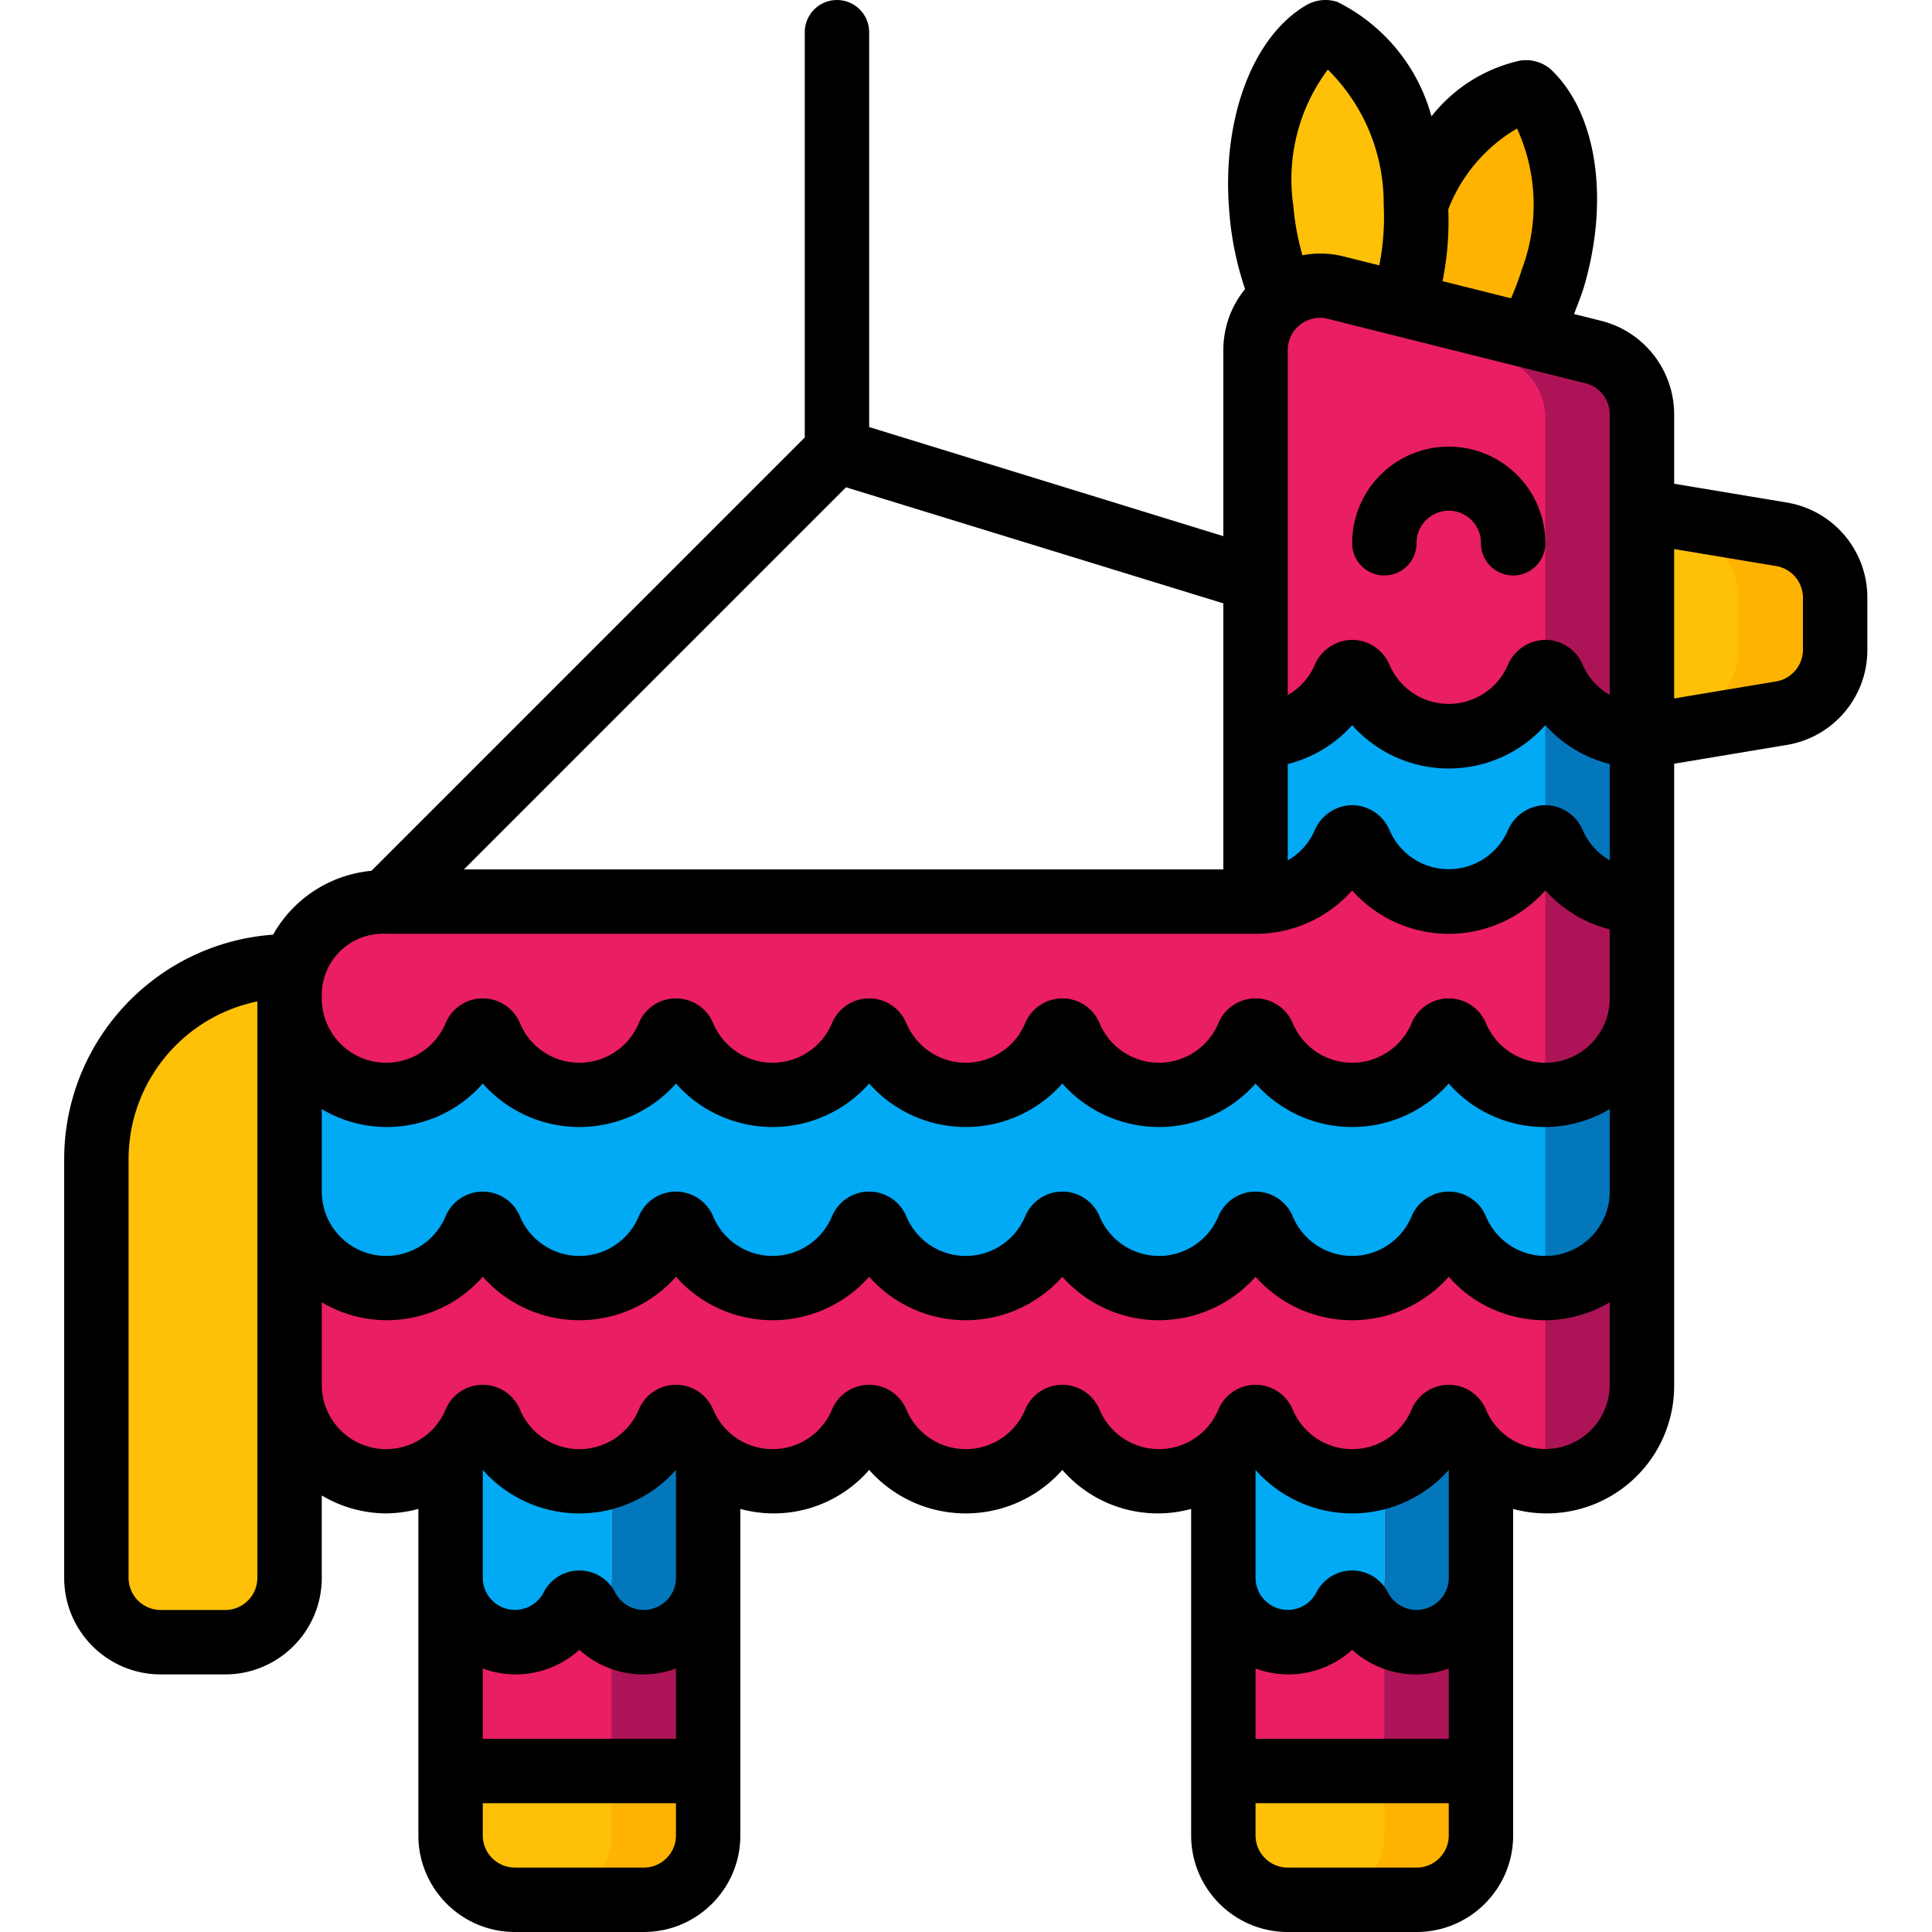 <svg height="512pt" viewBox="-17 0 512 512.006" width="512pt" xmlns="http://www.w3.org/2000/svg"><path d="M358.23 53.68s18.094-27.39 28.93-29.184c.496-.07 1 .086 1.367.426 9.301 8.703 12.118 28.332 5.973 48.898a81.152 81.152 0 0 1-6.402 15.188L353.43 98.14zm0 0" fill="#ffb301"/><path d="M354.137 80.477a8.019 8.019 0 0 0 1.875-3.586 71.973 71.973 0 0 0 2.218-23.211v-.086c.016-.54-.011-1.082-.082-1.621-1.707-21.332-11.523-38.657-23.382-43.348a1.543 1.543 0 0 0-1.368.168c-11.007 6.488-17.918 25.176-16.125 46.508a70.225 70.225 0 0 0 5.715 23.469zm0 0" fill="#fec108"/><path d="M418.137 238.938v25.601c-.024 12.156-8.594 22.617-20.504 25.04-11.914 2.417-23.883-3.872-28.649-15.056a2.196 2.196 0 0 0-2.046-1.41 2.2 2.2 0 0 0-2.051 1.41 25.593 25.593 0 0 1-23.551 15.567 25.593 25.593 0 0 1-23.55-15.567 2.197 2.197 0 0 0-2.052-1.41c-.906 0-1.722.563-2.046 1.41-4.02 9.442-13.29 15.567-23.551 15.567s-19.532-6.125-23.551-15.567a2.2 2.2 0 0 0-2.05-1.41c-.907 0-1.723.563-2.048 1.41a25.601 25.601 0 0 1-47.105 0 2.192 2.192 0 0 0-4.094 0 25.602 25.602 0 0 1-47.105 0 2.192 2.192 0 0 0-4.094 0 25.602 25.602 0 0 1-47.106 0 2.196 2.196 0 0 0-2.046-1.41 2.2 2.2 0 0 0-2.051 1.41c-4.762 11.184-16.735 17.473-28.649 15.055-11.91-2.422-20.48-12.883-20.504-25.039v-1.11a24.65 24.65 0 0 1 25.602-24.492h230.398a25.473 25.473 0 0 0 23.555-15.613 2.186 2.186 0 0 1 2.047-1.41c.91 0 1.723.559 2.047 1.41a25.609 25.609 0 0 0 23.555 15.567 25.607 25.607 0 0 0 23.55-15.567 2.195 2.195 0 0 1 4.098 0 25.464 25.464 0 0 0 23.55 15.613zm0 0" fill="#e91e63"/><path d="M418.137 264.54v51.198c-.024 12.157-8.594 22.621-20.504 25.04-11.914 2.417-23.883-3.872-28.649-15.055a2.196 2.196 0 0 0-2.046-1.41 2.2 2.2 0 0 0-2.051 1.41 25.593 25.593 0 0 1-23.551 15.566 25.593 25.593 0 0 1-23.55-15.566 2.197 2.197 0 0 0-2.052-1.41c-.906 0-1.722.562-2.046 1.41-4.02 9.441-13.29 15.566-23.551 15.566s-19.532-6.125-23.551-15.566a2.2 2.2 0 0 0-2.05-1.41c-.907 0-1.723.562-2.048 1.41a25.601 25.601 0 0 1-47.105 0 2.192 2.192 0 0 0-4.094 0 25.602 25.602 0 0 1-47.105 0 2.192 2.192 0 0 0-4.094 0 25.602 25.602 0 0 1-47.106 0 2.196 2.196 0 0 0-2.046-1.41 2.2 2.2 0 0 0-2.051 1.41c-4.762 11.183-16.735 17.472-28.649 15.054-11.91-2.418-20.48-12.882-20.504-25.039V264.54c.024 12.156 8.594 22.617 20.504 25.04 11.914 2.417 23.887-3.872 28.649-15.056a2.2 2.2 0 0 1 2.05-1.41c.907 0 1.723.563 2.047 1.41a25.602 25.602 0 0 0 47.105 0 2.192 2.192 0 0 1 4.095 0 25.601 25.601 0 0 0 47.105 0 2.192 2.192 0 0 1 4.094 0 25.602 25.602 0 0 0 47.105 0 2.196 2.196 0 0 1 2.047-1.41 2.2 2.2 0 0 1 2.05 1.41c4.02 9.442 13.29 15.567 23.552 15.567s19.531-6.125 23.55-15.567a2.196 2.196 0 0 1 2.047-1.41c.91 0 1.727.563 2.051 1.41a25.593 25.593 0 0 0 23.55 15.567 25.593 25.593 0 0 0 23.552-15.567 2.2 2.2 0 0 1 2.05-1.41c.907 0 1.723.563 2.047 1.41 4.766 11.184 16.735 17.473 28.649 15.055 11.91-2.422 20.48-12.883 20.504-25.039zm0 0" fill="#02a9f4"/><path d="M418.137 315.738v51.2a25.604 25.604 0 0 1-15.133 23.398 25.606 25.606 0 0 1-27.535-4.281 24.832 24.832 0 0 1-6.485-9.133 2.197 2.197 0 0 0-4.098 0 25.593 25.593 0 0 1-23.55 15.566 25.593 25.593 0 0 1-23.55-15.566 2.193 2.193 0 0 0-2.052-1.406c-.906 0-1.722.558-2.046 1.406a24.832 24.832 0 0 1-6.485 9.133 25.664 25.664 0 0 1-17.066 6.484 25.383 25.383 0 0 1-23.551-15.617 2.197 2.197 0 0 0-4.098 0 25.601 25.601 0 0 1-47.105 0 2.188 2.188 0 0 0-2.047-1.406c-.91 0-1.723.558-2.047 1.406a25.602 25.602 0 0 1-40.621 9.133 24.832 24.832 0 0 1-6.484-9.133 2.192 2.192 0 0 0-4.094 0 25.602 25.602 0 0 1-47.106 0 2.197 2.197 0 0 0-4.098 0 24.832 24.832 0 0 1-6.484 9.133 25.598 25.598 0 0 1-27.53 4.28 25.607 25.607 0 0 1-15.138-23.397v-51.2c.024 12.157 8.594 22.621 20.504 25.04 11.914 2.417 23.887-3.872 28.649-15.055a2.2 2.2 0 0 1 2.05-1.41c.907 0 1.723.562 2.047 1.41a25.602 25.602 0 0 0 47.105 0 2.192 2.192 0 0 1 4.095 0 25.601 25.601 0 0 0 47.105 0 2.192 2.192 0 0 1 4.094 0 25.602 25.602 0 0 0 47.105 0 2.196 2.196 0 0 1 2.047-1.41 2.2 2.2 0 0 1 2.05 1.41c4.02 9.441 13.29 15.566 23.552 15.566s19.531-6.125 23.55-15.566a2.196 2.196 0 0 1 2.047-1.41c.91 0 1.727.562 2.051 1.41a25.593 25.593 0 0 0 23.55 15.566 25.593 25.593 0 0 0 23.552-15.566 2.2 2.2 0 0 1 2.05-1.41c.907 0 1.723.562 2.047 1.41 4.766 11.183 16.735 17.472 28.649 15.054 11.91-2.418 20.48-12.882 20.504-25.039zm0 0" fill="#e91e63"/><path d="M349.871 391.09v27.05c0 9.426-7.644 17.067-17.066 17.067a14.495 14.495 0 0 1-4.27-.598c-1.383.41-2.82.614-4.265.598-9.426 0-17.067-7.64-17.067-17.066v-32.086a24.832 24.832 0 0 0 6.485-9.133 2.192 2.192 0 0 1 2.046-1.406c.91 0 1.727.558 2.051 1.406a24.44 24.44 0 0 0 10.75 12.117 24.235 24.235 0 0 0 12.8 3.5 25.71 25.71 0 0 0 8.536-1.45zm0 0" fill="#02a9f4"/><path d="M375.469 386.055v32.086c-.028 9.414-7.653 17.035-17.067 17.066a16.93 16.93 0 0 1-12.8-5.805 16.905 16.905 0 0 0 4.27-11.261V391.09a25.382 25.382 0 0 0 15.015-14.168 2.197 2.197 0 0 1 4.097 0 24.832 24.832 0 0 0 6.485 9.133zm0 0" fill="#0377bc"/><path d="M375.469 418.14v51.2h-68.266v-51.2c0 9.426 7.64 17.067 17.067 17.067a14.451 14.451 0 0 0 4.265-.598 17.06 17.06 0 0 0 10.922-8.62 2.06 2.06 0 0 1 3.758 0 18.984 18.984 0 0 0 2.387 3.413 17.067 17.067 0 0 0 29.867-11.261zm0 0" fill="#ad1457"/><path d="M375.469 469.34v17.066c-.028 9.414-7.653 17.04-17.067 17.067H324.27c-9.415-.028-17.04-7.653-17.067-17.067V469.34zM170.668 469.34v17.066c-.027 9.414-7.652 17.04-17.066 17.067h-34.133c-9.414-.028-17.04-7.653-17.067-17.067V469.34zm0 0" fill="#ffb301"/><path d="M349.871 469.34v17.066c-.031 9.414-7.656 17.04-17.066 17.067h-8.535c-9.415-.028-17.04-7.653-17.067-17.067V469.34zM145.07 469.34v17.066c-.027 9.414-7.652 17.04-17.066 17.067h-8.535c-9.414-.028-17.04-7.653-17.067-17.067V469.34zm0 0" fill="#fec108"/><path d="M170.668 418.14v51.2h-68.266v-51.2c0 9.426 7.641 17.067 17.067 17.067a14.451 14.451 0 0 0 4.265-.598 17.066 17.066 0 0 0 10.926-8.62 2.054 2.054 0 0 1 1.875-1.216 2.06 2.06 0 0 1 1.88 1.215 18.808 18.808 0 0 0 2.39 3.414 17.061 17.061 0 0 0 18.82 4.68 17.063 17.063 0 0 0 11.043-15.941zm0 0" fill="#ad1457"/><path d="M349.871 418.14v51.2h-42.668v-36.438a17.035 17.035 0 0 0 4.266-3.5 18.808 18.808 0 0 0 2.39-3.414 2.058 2.058 0 0 1 3.754 0 17.06 17.06 0 0 0 10.922 8.621c1.387.41 2.824.614 4.27.598 9.422 0 17.066-7.64 17.066-17.066zM145.07 418.14v51.2h-42.668v-36.438a17.035 17.035 0 0 0 4.266-3.5 18.808 18.808 0 0 0 2.39-3.414 2.058 2.058 0 0 1 3.754 0 17.069 17.069 0 0 0 10.922 8.621c1.387.41 2.825.614 4.27.598 9.426 0 17.066-7.64 17.066-17.066zm0 0" fill="#e91e63"/><path d="M145.07 391.09v27.05c0 9.426-7.64 17.067-17.066 17.067a14.495 14.495 0 0 1-4.27-.598c-1.382.41-2.82.614-4.265.598-9.426 0-17.067-7.64-17.067-17.066v-32.086a24.832 24.832 0 0 0 6.485-9.133 2.197 2.197 0 0 1 4.097 0 24.457 24.457 0 0 0 10.75 12.117 24.235 24.235 0 0 0 12.801 3.5 25.71 25.71 0 0 0 8.535-1.45zm0 0" fill="#02a9f4"/><path d="M170.668 386.055v32.086c-.027 9.414-7.652 17.035-17.066 17.066a16.916 16.916 0 0 1-12.797-5.805 16.921 16.921 0 0 0 4.265-11.261V391.09a25.4 25.4 0 0 0 15.02-14.168 2.192 2.192 0 0 1 4.094 0 24.832 24.832 0 0 0 6.484 9.133zm0 0" fill="#0377bc"/><path d="M418.137 109.828v85.336a25.473 25.473 0 0 1-23.551-15.617 2.217 2.217 0 0 0-4.098 0 25.695 25.695 0 0 1-11.691 12.715 25.704 25.704 0 0 1-23.723 0 25.712 25.712 0 0 1-11.691-12.715 2.192 2.192 0 0 0-4.094 0 25.712 25.712 0 0 1-11.691 12.715 25.2 25.2 0 0 1-11.864 2.902V92.762a17.183 17.183 0 0 1 21.25-16.555l68.266 17.066a17.004 17.004 0 0 1 12.887 16.555zm0 0" fill="#ad1457"/><path d="M392.535 110.938v85.335a25.416 25.416 0 0 1-13.738-4.011c-4.352-2.73-7.766 8.789-9.813 4.011a2.195 2.195 0 0 0-4.098 0c-2.046 4.778-5.46-6.742-9.812-4.011a25.608 25.608 0 0 1-21.332 2.836 25.608 25.608 0 0 1-15.957-14.442 2.262 2.262 0 0 0-2.05-1.449V92.762a16.846 16.846 0 0 1 5.976-12.883l57.941 14.504a17 17 0 0 1 12.883 16.555zm0 0" fill="#e91e63"/><path d="M418.137 195.164v43.774a25.464 25.464 0 0 1-23.551-15.614 2.195 2.195 0 0 0-4.098 0 25.607 25.607 0 0 1-23.55 15.567 25.609 25.609 0 0 1-23.555-15.567 2.186 2.186 0 0 0-2.047-1.41c-.91 0-1.723.559-2.047 1.41a25.473 25.473 0 0 1-23.555 15.613v-43.773a25.483 25.483 0 0 0 23.555-15.617 2.192 2.192 0 0 1 4.094 0 25.602 25.602 0 0 0 47.105 0 2.196 2.196 0 0 1 2.047-1.41 2.2 2.2 0 0 1 2.05 1.41 25.473 25.473 0 0 0 23.552 15.617zm0 0" fill="#02a9f4"/><path d="M469.336 158.383v13.824a17.12 17.12 0 0 1-14.25 16.813l-36.95 6.144V135.43l36.95 6.144c8.203 1.395 14.219 8.488 14.25 16.809zm0 0" fill="#ffb301"/><path d="M443.734 158.383v13.824a17.116 17.116 0 0 1-14.25 16.813l-11.347 1.875v-51.2l11.347 1.88a17.115 17.115 0 0 1 14.25 16.808zM42.668 435.207H25.602c-9.426 0-17.067-7.64-17.067-17.066V307.207c0-28.277 22.926-51.203 51.2-51.203V418.14c0 9.425-7.641 17.066-17.067 17.066zm0 0" fill="#fec108"/><path d="M392.535 230.406h25.602v59.735h-25.602zm0 0" fill="#ad1457"/><path d="M418.137 230.406h-25.602v-59.734l25.602 25.601zM418.137 332.805l-25.602 8.535v-59.735l25.602 8.536zm0 0" fill="#0377bc"/><path d="m418.137 375.473-25.602 17.066v-59.734h25.602zm0 0" fill="#ad1457"/><path d="m456.477 133.168-29.809-4.965v-18.355c.004-11.75-7.988-21.993-19.387-24.84l-7.14-1.785c.851-2.262 1.773-4.532 2.558-6.965 6.903-23.27 3.586-46.387-8.832-57.985a10.133 10.133 0 0 0-8.097-2.199 41.204 41.204 0 0 0-23.415 14.762A47.95 47.95 0 0 0 337.402.508a10.064 10.064 0 0 0-8.336.93c-14.183 8.355-22.332 30.296-20.3 54.53a83.263 83.263 0 0 0 4.195 20.634 25.46 25.46 0 0 0-5.758 16.21v49.274l-93.867-28.91V8.539a8.533 8.533 0 1 0-17.066 0v107.398L81.437 230.774a33.484 33.484 0 0 0-26.062 16.922C24.184 249.977.035 275.93.004 307.207v110.934c0 14.136 11.46 25.597 25.598 25.597h17.066c14.14 0 25.602-11.46 25.602-25.597v-21.813a33.79 33.79 0 0 0 17.066 4.742c2.883-.03 5.75-.43 8.535-1.183v86.52c0 14.136 11.461 25.597 25.598 25.597h34.133c14.14 0 25.601-11.461 25.601-25.598v-86.52a33.521 33.521 0 0 0 34.133-10.335 34.196 34.196 0 0 0 51.2 0 33.521 33.521 0 0 0 34.132 10.336v86.52c0 14.136 11.465 25.597 25.602 25.597h34.132c14.141 0 25.602-11.461 25.602-25.598v-86.52a33.787 33.787 0 0 0 29.527-5.859 33.784 33.784 0 0 0 13.137-27.09V202.399l29.809-4.972c12.363-2.024 21.43-12.723 21.394-25.25v-13.75c.031-12.528-9.031-23.227-21.394-25.258zm-46.875 182.57a17.062 17.062 0 0 1-13.668 16.762 17.067 17.067 0 0 1-19.125-10.098 10.678 10.678 0 0 0-19.746 0 17.06 17.06 0 0 1-15.727 10.438 17.06 17.06 0 0 1-15.727-10.438 10.678 10.678 0 0 0-19.746 0c-2.668 6.328-8.863 10.438-15.726 10.438s-13.063-4.11-15.727-10.438c-1.648-4-5.547-6.613-9.875-6.613s-8.226 2.613-9.87 6.613a17.065 17.065 0 0 1-15.727 10.438 17.057 17.057 0 0 1-15.727-10.438 10.682 10.682 0 0 0-9.875-6.613 10.673 10.673 0 0 0-9.871 6.613 17.066 17.066 0 0 1-15.73 10.438 17.065 17.065 0 0 1-15.727-10.438c-1.645-4-5.543-6.613-9.871-6.613s-8.227 2.613-9.875 6.613a17.057 17.057 0 0 1-15.727 10.438 17.065 17.065 0 0 1-15.726-10.438 10.678 10.678 0 0 0-19.746 0 17.067 17.067 0 0 1-32.793-6.664v-21.812c13.996 8.324 31.937 5.472 42.668-6.774a34.186 34.186 0 0 0 25.597 11.52 34.2 34.2 0 0 0 25.602-11.52 34.2 34.2 0 0 0 51.2 0 34.2 34.2 0 0 0 25.6 11.52c9.79 0 19.106-4.192 25.598-11.52a34.2 34.2 0 0 0 25.602 11.52c9.789 0 19.11-4.192 25.597-11.52a34.2 34.2 0 0 0 25.602 11.52 34.2 34.2 0 0 0 25.601-11.52c10.727 12.246 28.668 15.098 42.665 6.774zM324.27 202.484a33.885 33.885 0 0 0 17.066-10.316 34.252 34.252 0 0 0 51.2 0 33.871 33.871 0 0 0 17.066 10.309v25.515a17.09 17.09 0 0 1-7.254-8.21 10.844 10.844 0 0 0-9.813-6.4 10.964 10.964 0 0 0-9.933 6.665 17.06 17.06 0 0 1-15.813 10.305 17.063 17.063 0 0 1-15.64-10.57 10.844 10.844 0 0 0-9.813-6.4 10.964 10.964 0 0 0-9.934 6.665 16.6 16.6 0 0 1-7.132 7.96zm85.332-92.636v74.332a17.12 17.12 0 0 1-7.254-8.2 10.83 10.83 0 0 0-9.813-6.41 10.973 10.973 0 0 0-9.933 6.657 17.063 17.063 0 0 1-15.809 10.316 17.069 17.069 0 0 1-15.645-10.563 10.838 10.838 0 0 0-9.812-6.41 10.97 10.97 0 0 0-9.934 6.657 16.609 16.609 0 0 1-7.132 7.972V92.781a8.53 8.53 0 0 1 3.273-6.734 8.532 8.532 0 0 1 7.324-1.563l51.106 12.801 17.129 4.266a8.533 8.533 0 0 1 6.5 8.297zm-24.575-75.793a48.473 48.473 0 0 1 1.32 37.222 76.784 76.784 0 0 1-2.898 7.774l-18.16-4.54a79.87 79.87 0 0 0 1.52-19.038 42.65 42.65 0 0 1 18.218-21.418zm-50.14-15.61a49.758 49.758 0 0 1 14.804 34.63v1.124a64.892 64.892 0 0 1-1.171 16.121l-9.532-2.382a25.44 25.44 0 0 0-10.828-.297 67.118 67.118 0 0 1-2.406-13.055 48.555 48.555 0 0 1 9.133-36.14zm-27.684 211.961H105.938l101.261-101.265 100.004 30.761zM85.336 247.473h230.398a34.137 34.137 0 0 0 25.602-11.496 34.252 34.252 0 0 0 51.2 0 33.871 33.871 0 0 0 17.066 10.308v18.254a17.067 17.067 0 0 1-32.793 6.664c-1.645-4.004-5.543-6.613-9.871-6.613s-8.231 2.61-9.875 6.613a17.067 17.067 0 0 1-31.454 0 10.672 10.672 0 0 0-9.875-6.613 10.67 10.67 0 0 0-9.87 6.613 17.067 17.067 0 0 1-31.453 0c-1.65-4.004-5.548-6.613-9.876-6.613s-8.226 2.61-9.87 6.613a17.07 17.07 0 0 1-15.727 10.438 17.063 17.063 0 0 1-15.727-10.438 10.676 10.676 0 0 0-9.875-6.613c-4.328 0-8.227 2.61-9.871 6.613a17.07 17.07 0 0 1-31.457 0 10.676 10.676 0 0 0-19.746 0 17.063 17.063 0 0 1-15.727 10.438 17.07 17.07 0 0 1-15.726-10.438c-1.645-4.004-5.543-6.613-9.871-6.613s-8.231 2.61-9.875 6.613a17.067 17.067 0 0 1-19.125 10.098 17.073 17.073 0 0 1-13.668-16.762v-1.101a16.202 16.202 0 0 1 5.136-11.614 16.205 16.205 0 0 1 11.93-4.351zM51.203 418.14c0 4.71-3.82 8.53-8.535 8.53H25.602a8.532 8.532 0 0 1-8.532-8.53V307.207c.02-20.27 14.278-37.734 34.133-41.816zm110.934 42.664h-51.2v-18.637a25.048 25.048 0 0 0 25.598-4.957 25.054 25.054 0 0 0 25.602 4.957zm-8.535 34.132h-34.133a8.532 8.532 0 0 1-8.531-8.53v-8.536h51.199v8.535c0 4.711-3.82 8.531-8.535 8.531zm8.535-76.796a8.535 8.535 0 0 1-16.121 3.883 10.633 10.633 0 0 0-18.961 0 8.533 8.533 0 0 1-16.117-3.883v-28.59a34.19 34.19 0 0 0 25.597 11.523c9.79 0 19.11-4.195 25.602-11.523zm204.8 42.664h-51.203v-18.637a25.054 25.054 0 0 0 25.602-4.957 25.054 25.054 0 0 0 25.602 4.957zm-8.535 34.132H324.27a8.533 8.533 0 0 1-8.536-8.53v-8.536h51.204v8.535c0 4.711-3.82 8.531-8.536 8.531zm8.536-76.796a8.535 8.535 0 0 1-16.121 3.883 10.633 10.633 0 0 0-18.962 0 8.535 8.535 0 0 1-16.12-3.883v-28.59a34.204 34.204 0 0 0 51.203 0zm25.597-34.137a17.065 17.065 0 0 1-15.726-10.402 10.678 10.678 0 0 0-19.746 0 17.064 17.064 0 0 1-31.454 0 10.678 10.678 0 0 0-19.746 0 17.065 17.065 0 0 1-31.453 0c-1.648-4-5.547-6.614-9.875-6.614s-8.226 2.614-9.87 6.614a17.068 17.068 0 0 1-15.727 10.441 17.06 17.06 0 0 1-15.727-10.441 10.682 10.682 0 0 0-9.875-6.614 10.673 10.673 0 0 0-9.871 6.614 17.068 17.068 0 0 1-31.457 0c-1.645-4-5.543-6.614-9.871-6.614s-8.227 2.614-9.875 6.614a17.06 17.06 0 0 1-15.727 10.441 17.068 17.068 0 0 1-15.726-10.441 10.678 10.678 0 0 0-19.746 0 17.063 17.063 0 0 1-19.125 10.097c-7.965-1.617-13.684-8.633-13.668-16.761v-21.81c13.996 8.321 31.937 5.474 42.668-6.776a34.19 34.19 0 0 0 25.597 11.523c9.79 0 19.11-4.195 25.602-11.523a34.196 34.196 0 0 0 51.199 0 34.194 34.194 0 0 0 51.2 0 34.204 34.204 0 0 0 25.6 11.523 34.19 34.19 0 0 0 25.598-11.523 34.204 34.204 0 0 0 51.204 0c10.726 12.25 28.667 15.097 42.664 6.777v21.809c0 9.425-7.641 17.066-17.067 17.066zm68.27-211.828a8.542 8.542 0 0 1-7.137 8.422l-27 4.496v-39.586l27 4.496a8.54 8.54 0 0 1 7.137 8.422zm0 0"/><path d="M366.938 118.371c-14.141 0-25.602 11.461-25.602 25.602 0 4.71 3.82 8.53 8.535 8.53 4.711 0 8.531-3.82 8.531-8.53a8.534 8.534 0 1 1 17.067 0c0 4.71 3.82 8.53 8.535 8.53 4.71 0 8.531-3.82 8.531-8.53 0-14.141-11.46-25.602-25.597-25.602zm0 0"/></svg>